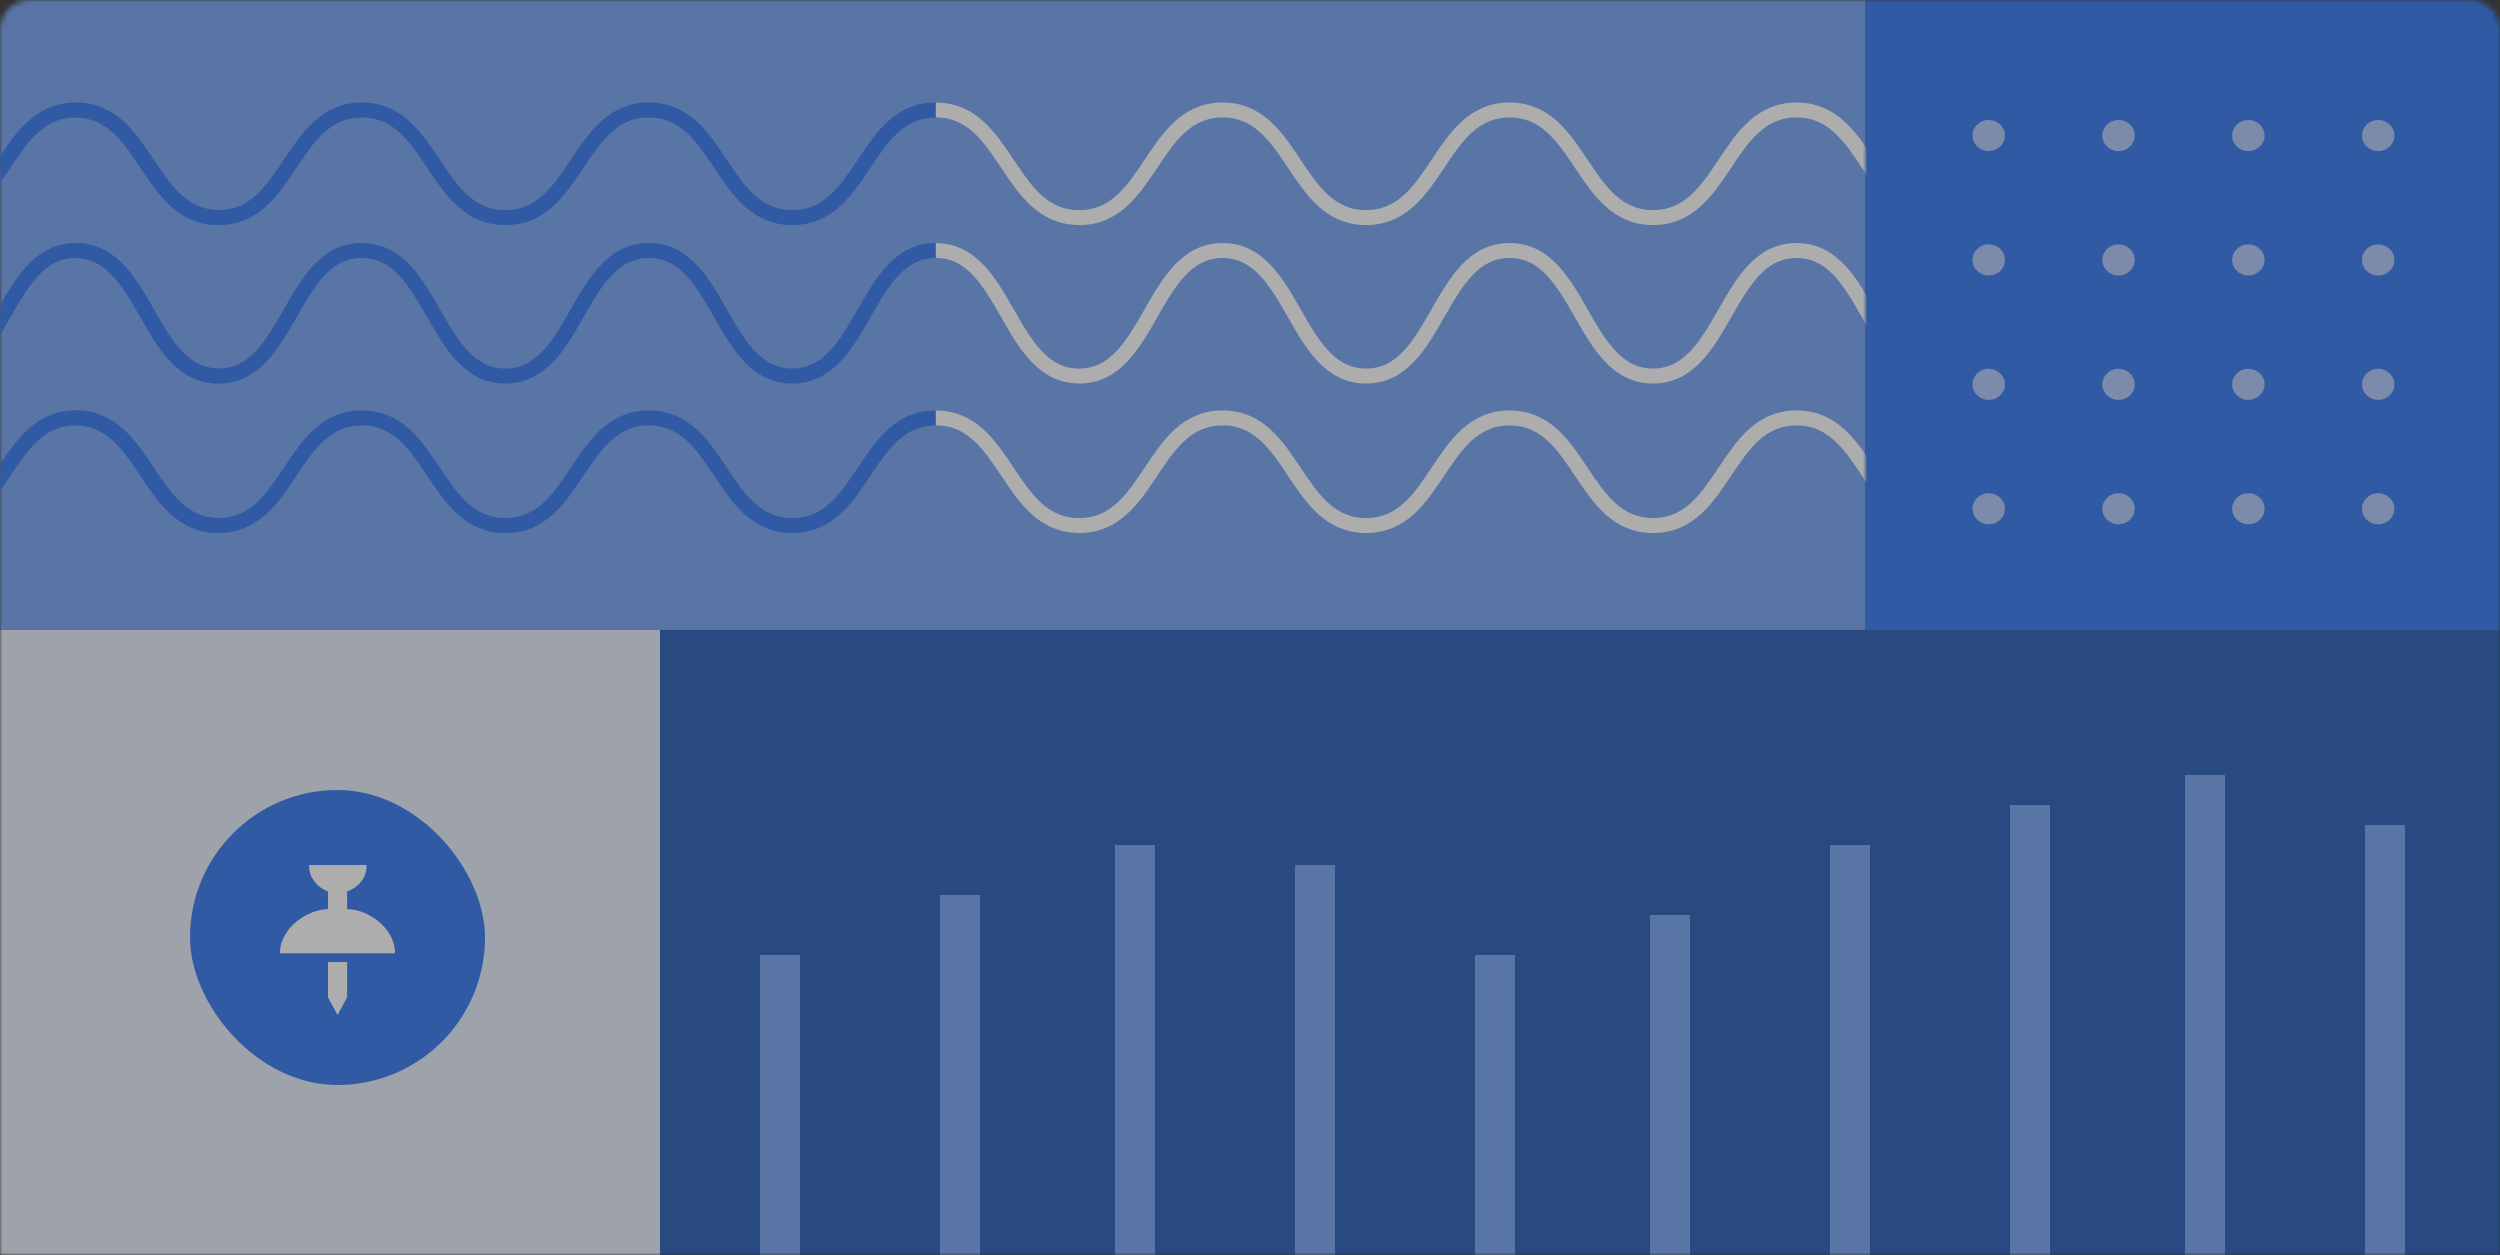<svg width="500" height="251" viewBox="0 0 500 251" fill="none" xmlns="http://www.w3.org/2000/svg">
<rect x="0" y="0" width="500" height="251" fill="#333333" stroke="none"/>
<g opacity="0.6">
<mask id="mask0" mask-type="alpha" maskUnits="userSpaceOnUse" x="0" y="0" width="500" height="251">
<path d="M4.57066e-08 6C2.04636e-08 2.686 2.686 1.96092e-08 6 4.37984e-08L494 3.60607e-06C497.314 3.63026e-06 500 2.686 500 6L500 251L1.91206e-06 251L4.57066e-08 6Z" fill="#2359B6"/>
</mask>
<g mask="url(#mask0)">
<path d="M-9 -8L508 -8L508 256L-9 256L-9 -8Z" fill="#2359B6"/>
<rect x="152" y="191" width="8" height="89" fill="#71A1F4"/>
<rect x="188" y="179" width="8" height="109" fill="#71A1F4"/>
<rect x="223" y="169" width="8" height="93" fill="#71A1F4"/>
<rect x="259" y="173" width="8" height="95" fill="#71A1F4"/>
<rect x="295" y="191" width="8" height="93" fill="#71A1F4"/>
<rect x="330" y="183" width="8" height="89" fill="#71A1F4"/>
<rect x="366" y="169" width="8" height="109" fill="#71A1F4"/>
<rect x="402" y="161" width="8" height="93" fill="#71A1F4"/>
<rect x="437" y="155" width="8" height="99" fill="#71A1F4"/>
<rect x="473" y="165" width="8" height="93" fill="#71A1F4"/>
<rect x="370" y="-61" width="162" height="187" fill="#2E75F0"/>
<ellipse rx="3.245" ry="3.11" transform="matrix(1 1.74846e-07 1.74846e-07 -1 397.744 101.748)" fill="#ABC7F9"/>
<ellipse rx="3.245" ry="3.11" transform="matrix(1 1.74846e-07 1.74846e-07 -1 423.706 101.748)" fill="#ABC7F9"/>
<ellipse rx="3.245" ry="3.11" transform="matrix(1 1.74846e-07 1.74846e-07 -1 449.672 101.748)" fill="#ABC7F9"/>
<ellipse rx="3.245" ry="3.11" transform="matrix(1 1.74846e-07 1.74846e-07 -1 475.634 101.748)" fill="#ABC7F9"/>
<ellipse rx="3.245" ry="3.11" transform="matrix(1 1.74846e-07 1.74846e-07 -1 397.744 76.867)" fill="#ABC7F9"/>
<ellipse rx="3.245" ry="3.11" transform="matrix(1 1.74846e-07 1.74846e-07 -1 423.706 76.869)" fill="#ABC7F9"/>
<ellipse rx="3.245" ry="3.11" transform="matrix(1 1.74846e-07 1.74846e-07 -1 449.672 76.867)" fill="#ABC7F9"/>
<ellipse rx="3.245" ry="3.11" transform="matrix(1 1.74846e-07 1.74846e-07 -1 475.634 76.867)" fill="#ABC7F9"/>
<ellipse rx="3.245" ry="3.11" transform="matrix(1 1.74846e-07 1.74846e-07 -1 397.744 51.989)" fill="#ABC7F9"/>
<ellipse rx="3.245" ry="3.11" transform="matrix(1 1.74846e-07 1.74846e-07 -1 423.706 51.989)" fill="#ABC7F9"/>
<ellipse rx="3.245" ry="3.11" transform="matrix(1 1.74846e-07 1.74846e-07 -1 449.672 51.989)" fill="#ABC7F9"/>
<ellipse rx="3.245" ry="3.11" transform="matrix(1 1.74846e-07 1.74846e-07 -1 475.634 51.989)" fill="#ABC7F9"/>
<ellipse rx="3.245" ry="3.11" transform="matrix(1 1.74846e-07 1.74846e-07 -1 397.744 27.11)" fill="#ABC7F9"/>
<ellipse rx="3.245" ry="3.11" transform="matrix(1 1.74846e-07 1.74846e-07 -1 423.706 27.11)" fill="#ABC7F9"/>
<ellipse rx="3.245" ry="3.11" transform="matrix(1 1.74846e-07 1.74846e-07 -1 449.672 27.11)" fill="#ABC7F9"/>
<ellipse rx="3.245" ry="3.11" transform="matrix(1 1.74846e-07 1.74846e-07 -1 475.634 27.11)" fill="#ABC7F9"/>
<ellipse rx="1.577" ry="1.511" transform="matrix(1 1.74846e-07 1.74846e-07 -1 213.076 48.346)" fill="#ABC7F9"/>
<ellipse rx="1.577" ry="1.511" transform="matrix(1 1.74846e-07 1.74846e-07 -1 225.689 48.346)" fill="#ABC7F9"/>
<ellipse rx="1.577" ry="1.511" transform="matrix(1 1.74846e-07 1.74846e-07 -1 238.304 48.346)" fill="#ABC7F9"/>
<ellipse rx="1.577" ry="1.511" transform="matrix(1 1.74846e-07 1.74846e-07 -1 250.918 48.346)" fill="#ABC7F9"/>
<ellipse rx="1.577" ry="1.511" transform="matrix(1 1.74846e-07 1.74846e-07 -1 213.076 36.259)" fill="#ABC7F9"/>
<ellipse rx="1.577" ry="1.511" transform="matrix(1 1.74846e-07 1.74846e-07 -1 225.689 36.259)" fill="#ABC7F9"/>
<ellipse rx="1.577" ry="1.511" transform="matrix(1 1.74846e-07 1.74846e-07 -1 238.304 36.259)" fill="#ABC7F9"/>
<ellipse rx="1.577" ry="1.511" transform="matrix(1 1.74846e-07 1.74846e-07 -1 250.918 36.259)" fill="#ABC7F9"/>
<ellipse rx="1.577" ry="1.511" transform="matrix(1 1.74846e-07 1.74846e-07 -1 213.076 24.172)" fill="#ABC7F9"/>
<ellipse rx="1.577" ry="1.511" transform="matrix(1 1.74846e-07 1.74846e-07 -1 225.689 24.172)" fill="#ABC7F9"/>
<ellipse rx="1.577" ry="1.511" transform="matrix(1 1.74846e-07 1.74846e-07 -1 238.304 24.172)" fill="#ABC7F9"/>
<ellipse rx="1.577" ry="1.511" transform="matrix(1 1.74846e-07 1.74846e-07 -1 250.918 24.172)" fill="#ABC7F9"/>
<ellipse rx="1.577" ry="1.511" transform="matrix(1 1.74846e-07 1.74846e-07 -1 213.076 12.085)" fill="#ABC7F9"/>
<ellipse rx="1.577" ry="1.511" transform="matrix(1 1.74846e-07 1.74846e-07 -1 225.689 12.085)" fill="#ABC7F9"/>
<ellipse rx="1.577" ry="1.511" transform="matrix(1 1.74846e-07 1.74846e-07 -1 238.304 12.085)" fill="#ABC7F9"/>
<ellipse rx="1.577" ry="1.511" transform="matrix(1 1.74846e-07 1.74846e-07 -1 250.918 12.085)" fill="#ABC7F9"/>
<rect x="-3" y="126" width="135" height="135" fill="#E6EDFA"/>
<rect x="-15" y="-61" width="388" height="187" fill="#71A1F4"/>
</g>
<rect x="38" y="158" width="59" height="59" rx="29.5" fill="#2E75F0"/>
<path d="M79 190.647C79 185.353 73.302 181.824 69.425 181.824V178.294C71.505 177.582 73.445 175.608 73.302 173H61.826C61.697 175.555 63.584 177.568 65.592 178.294V181.824C61.826 181.824 56 185.353 56 190.647H79Z" fill="white"/>
<path d="M69.425 192.412H65.592V199.471L67.509 203L69.425 199.471V192.412Z" fill="white"/>
<mask id="mask1" mask-type="alpha" maskUnits="userSpaceOnUse" x="-1" y="5" width="374" height="108">
<rect x="-0" y="5" width="373" height="108" fill="#C4C4C4"/>
</mask>
<g mask="url(#mask1)">
<path d="M15 21.998C29.335 21.998 29.335 43.518 43.696 43.518C58.031 43.518 58.031 21.998 72.367 21.998C86.702 21.998 86.702 43.518 101.063 43.518C115.423 43.518 115.423 21.998 129.758 21.998C144.094 21.998 144.094 43.518 158.454 43.518C172.815 43.518 172.815 21.998 187.15 21.998C201.511 21.998 201.511 43.518 215.846 43.518" stroke="#2E75F0" stroke-width="3" stroke-miterlimit="10"/>
<path d="M15 50.104C29.335 50.104 29.335 75.21 43.696 75.21C58.031 75.21 58.031 50.104 72.367 50.104C86.702 50.104 86.702 75.21 101.063 75.21C115.423 75.21 115.423 50.104 129.758 50.104C144.094 50.104 144.094 75.21 158.454 75.21C172.815 75.21 172.815 50.104 187.15 50.104C201.511 50.104 201.511 75.21 215.846 75.21" stroke="#2E75F0" stroke-width="3" stroke-miterlimit="10"/>
<path d="M15 83.588C29.335 83.588 29.335 105.108 43.696 105.108C58.031 105.108 58.031 83.588 72.367 83.588C86.702 83.588 86.702 105.108 101.063 105.108C115.423 105.108 115.423 83.588 129.758 83.588C144.094 83.588 144.094 105.108 158.454 105.108C172.815 105.108 172.815 83.588 187.15 83.588C201.511 83.588 201.511 105.108 215.846 105.108" stroke="#2E75F0" stroke-width="3" stroke-miterlimit="10"/>
<path d="M-157 21.998C-142.665 21.998 -142.665 43.517 -128.305 43.517C-113.969 43.517 -113.969 21.998 -99.634 21.998C-85.298 21.998 -85.298 43.517 -70.938 43.517C-56.577 43.517 -56.577 21.998 -42.242 21.998C-27.907 21.998 -27.907 43.517 -13.546 43.517C0.814 43.517 0.814 21.998 15.15 21.998C29.51 21.998 29.51 43.517 43.846 43.517" stroke="#2E75F0" stroke-width="3" stroke-miterlimit="10"/>
<path d="M-157 50.104C-142.665 50.104 -142.665 75.209 -128.305 75.209C-113.969 75.209 -113.969 50.104 -99.634 50.104C-85.298 50.104 -85.298 75.209 -70.938 75.209C-56.577 75.209 -56.577 50.104 -42.242 50.104C-27.907 50.104 -27.907 75.209 -13.546 75.209C0.814 75.209 0.814 50.104 15.15 50.104C29.51 50.104 29.51 75.209 43.846 75.209" stroke="#2E75F0" stroke-width="3" stroke-miterlimit="10"/>
<path d="M-157 83.588C-142.665 83.588 -142.665 105.107 -128.305 105.107C-113.969 105.107 -113.969 83.588 -99.634 83.588C-85.298 83.588 -85.298 105.107 -70.938 105.107C-56.577 105.107 -56.577 83.588 -42.242 83.588C-27.907 83.588 -27.907 105.107 -13.546 105.107C0.814 105.107 0.814 83.588 15.15 83.588C29.51 83.588 29.51 105.107 43.846 105.107" stroke="#2E75F0" stroke-width="3" stroke-miterlimit="10"/>
<path d="M187.154 21.998C201.489 21.998 201.489 43.518 215.85 43.518C230.185 43.518 230.185 21.998 244.52 21.998C258.856 21.998 258.856 43.518 273.216 43.518C287.577 43.518 287.577 21.998 301.912 21.998C316.248 21.998 316.248 43.518 330.608 43.518C344.969 43.518 344.969 21.998 359.304 21.998C373.665 21.998 373.665 43.518 388 43.518" stroke="white" stroke-width="3" stroke-miterlimit="10"/>
<path d="M187.154 50.104C201.489 50.104 201.489 75.21 215.85 75.21C230.185 75.21 230.185 50.104 244.52 50.104C258.856 50.104 258.856 75.21 273.216 75.21C287.577 75.21 287.577 50.104 301.912 50.104C316.248 50.104 316.248 75.21 330.608 75.21C344.969 75.21 344.969 50.104 359.304 50.104C373.665 50.104 373.665 75.21 388 75.21" stroke="white" stroke-width="3" stroke-miterlimit="10"/>
<path d="M187.154 83.588C201.489 83.588 201.489 105.108 215.85 105.108C230.185 105.108 230.185 83.588 244.52 83.588C258.856 83.588 258.856 105.108 273.216 105.108C287.577 105.108 287.577 83.588 301.912 83.588C316.248 83.588 316.248 105.108 330.608 105.108C344.969 105.108 344.969 83.588 359.304 83.588C373.665 83.588 373.665 105.108 388 105.108" stroke="white" stroke-width="3" stroke-miterlimit="10"/>
</g>
</g>
</svg>
